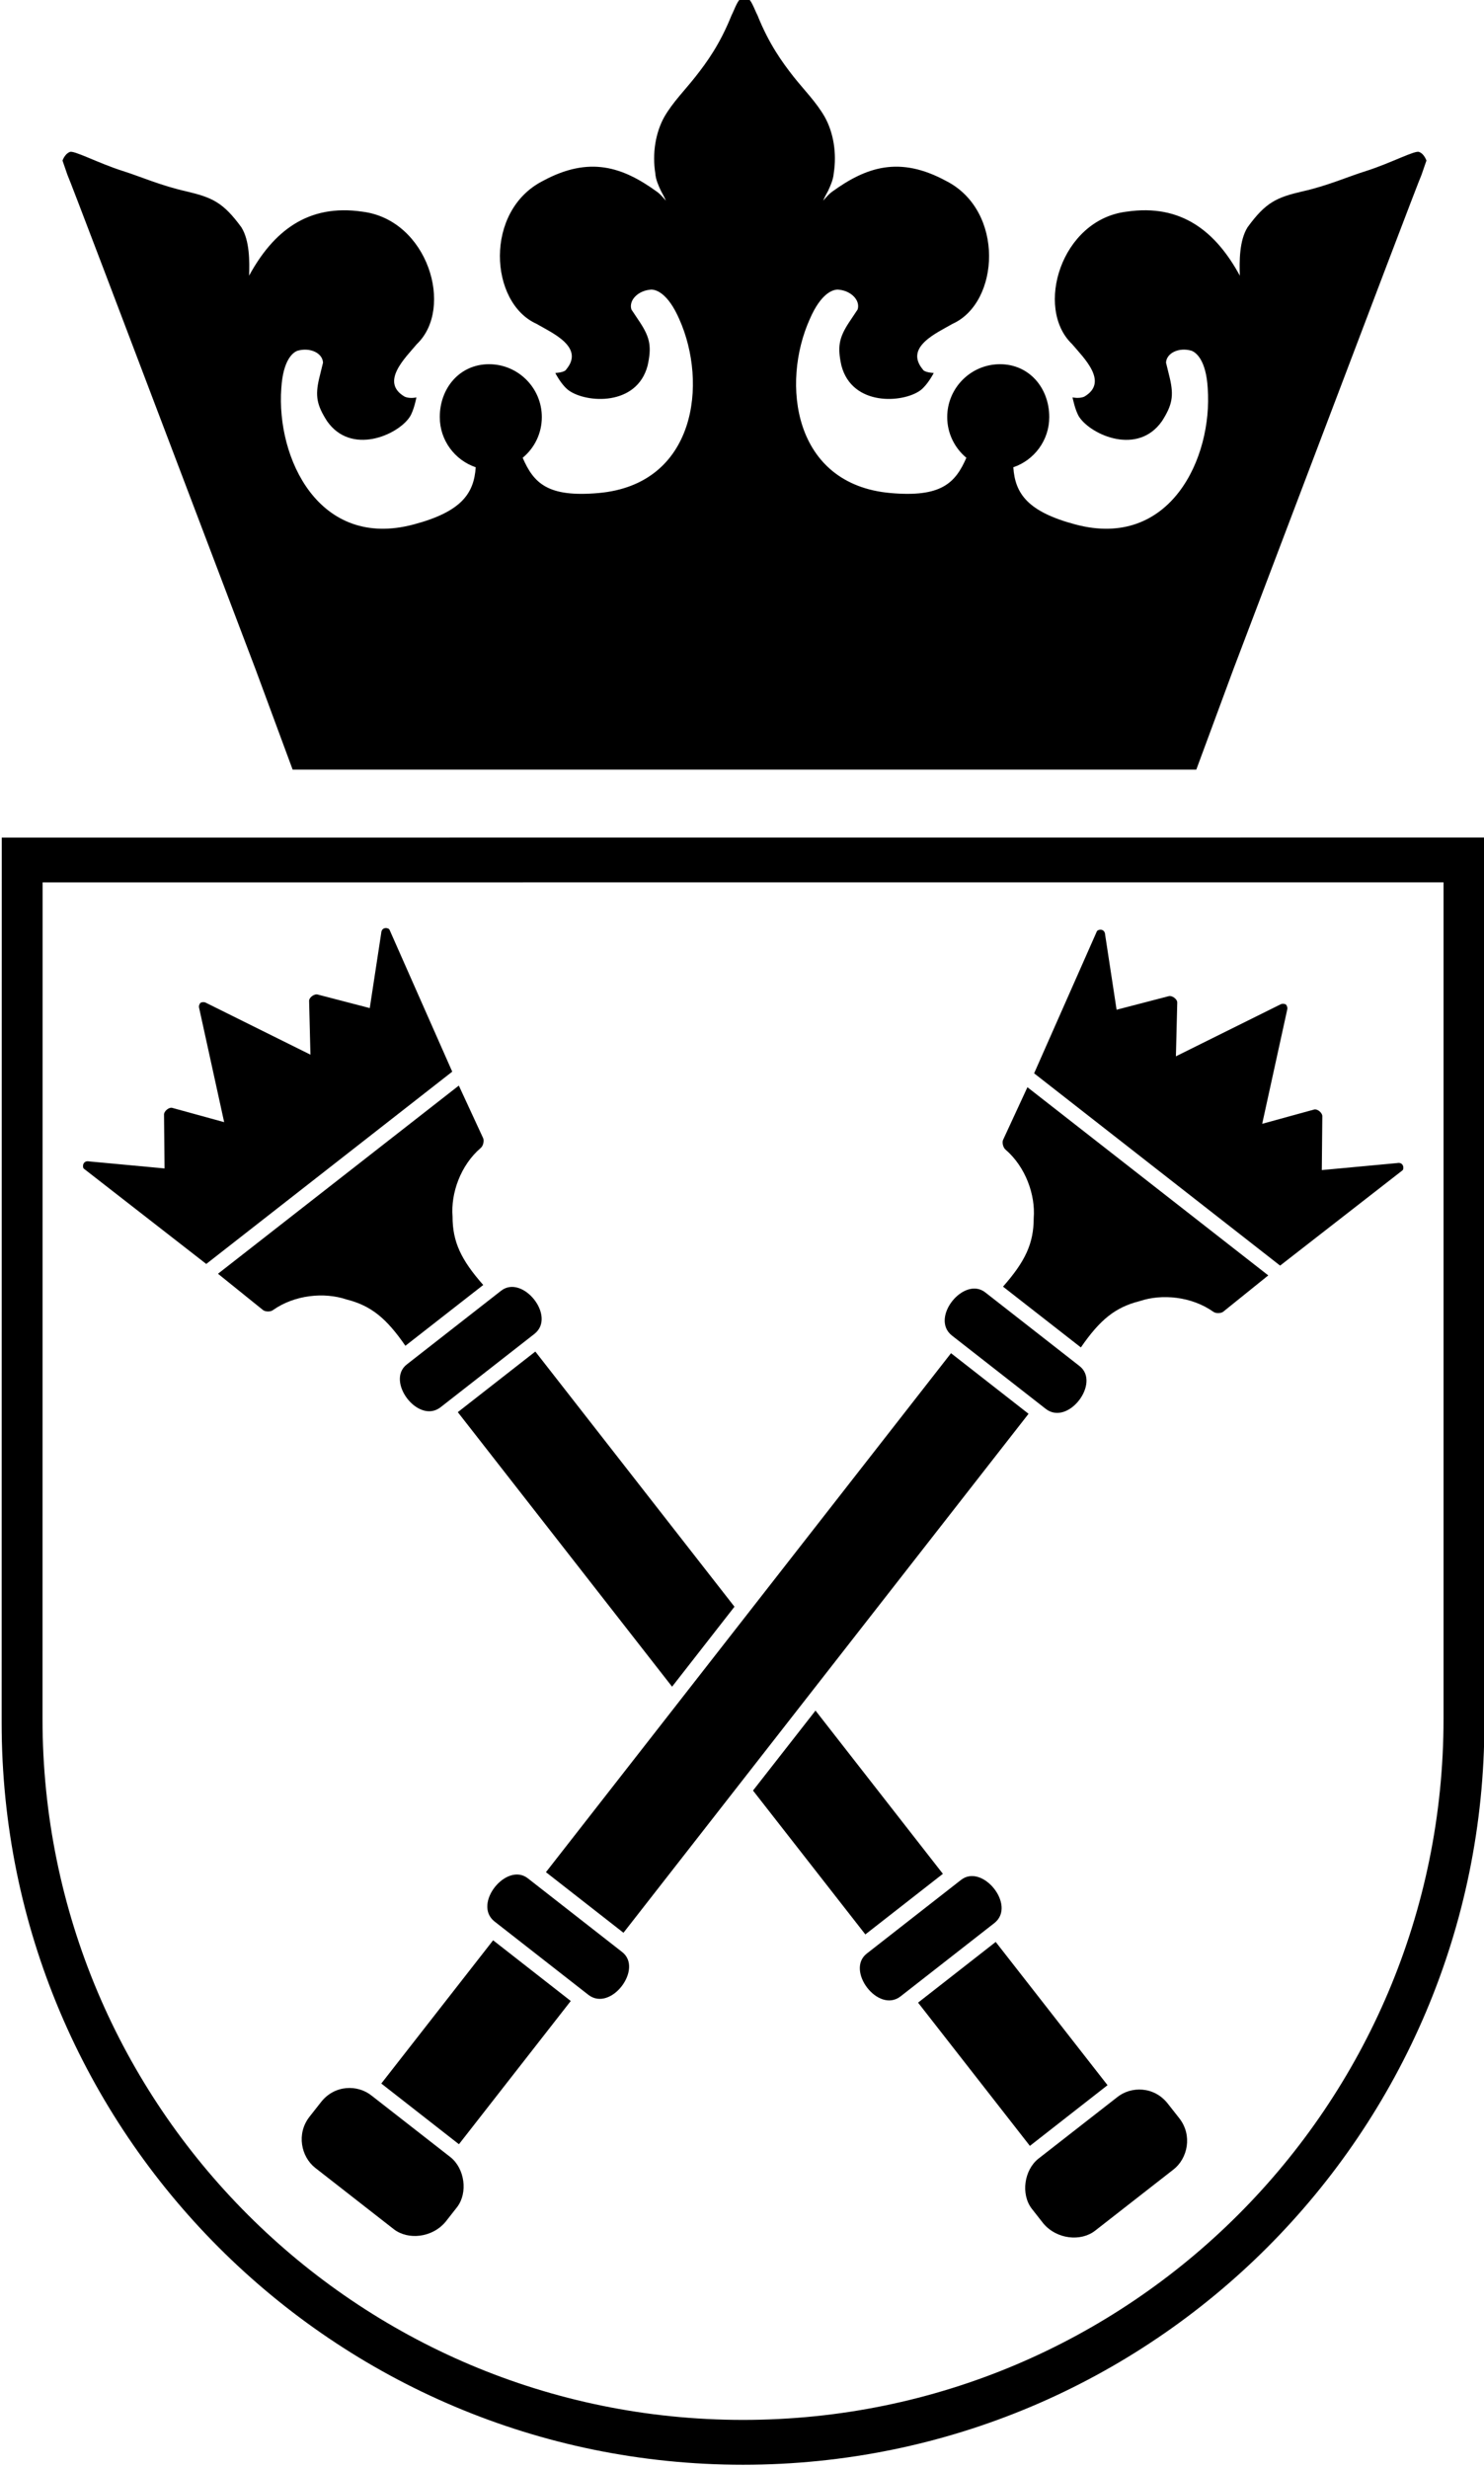 <svg
   xmlns:dc="http://purl.org/dc/elements/1.1/"
   xmlns:cc="http://creativecommons.org/ns#"
   xmlns:rdf="http://www.w3.org/1999/02/22-rdf-syntax-ns#"
   xmlns:svg="http://www.w3.org/2000/svg"
   xmlns="http://www.w3.org/2000/svg"
   xmlns:sodipodi="http://sodipodi.sourceforge.net/DTD/sodipodi-0.dtd"
   xmlns:inkscape="http://www.inkscape.org/namespaces/inkscape"
   width="120"
   height="199.469"
   viewBox="0 0 31.75 52.776"
   version="1.1"
   id="svg6013"
   inkscape:version="1.0.2-2 (e86c870879, 2021-01-15)"
   sodipodi:docname="POL_Jagiellonian_University_logo.svg">
  <defs
     id="defs6007">
    <clipPath
       clipPathUnits="userSpaceOnUse"
       id="clipPath1176">
      <path
         d="m 326.962,200.524 h 204.895 v 79.911 H 326.962 Z"
         id="path1174"
         inkscape:connector-curvature="0" />
    </clipPath>
  </defs>
  <sodipodi:namedview
     id="base"
     pagecolor="#ffffff"
     bordercolor="#666666"
     borderopacity="1.0"
     inkscape:pageopacity="0.0"
     inkscape:pageshadow="2"
     inkscape:zoom="1.4"
     inkscape:cx="49.731176"
     inkscape:cy="58.625122"
     inkscape:document-units="mm"
     inkscape:current-layer="g7092"
     showgrid="false"
     inkscape:window-width="1280"
     inkscape:window-height="668"
     inkscape:window-x="-6"
     inkscape:window-y="-6"
     inkscape:window-maximized="1"
     fit-margin-top="0"
     fit-margin-left="0"
     fit-margin-right="0"
     fit-margin-bottom="0"
     units="px"
     inkscape:document-rotation="0" />
  <g
     inkscape:label="Layer 1"
     inkscape:groupmode="layer"
     id="layer1"
     transform="translate(121.171,-111.003)">
    <g
       id="g7092"
       transform="matrix(2.203,0,0,2.203,145.804,-197.075)">
      <path
         id="path1180"
         style="fill:#000000;fill-opacity:1;fill-rule:evenodd;stroke:none;stroke-width:4.394"
         d="M 120 67.881 L 0.008 67.887 L 0 139.477 C 0 172.613 26.862 199.469 59.998 199.469 C 93.134 199.469 120 172.607 120 139.471 L 120 67.881 z M 116.693 71.508 L 116.693 139.152 C 116.693 170.462 91.308 195.842 59.998 195.842 C 28.688 195.842 3.307 170.466 3.307 139.156 L 3.314 71.512 L 116.693 71.508 z "
         transform="matrix(0.12,0,0,0.12,-121.171,139.826)" />
      <path
         d="m -111.951,152.976 0.753,0.588 -3.934,5.036 -0.753,-0.588 z"
         style="fill:#000000;fill-opacity:1;fill-rule:evenodd;stroke:none;stroke-width:0.528"
         id="path1184"
         inkscape:connector-curvature="0" />
      <path
         d="m -116.86,161.405 c -0.131,0.156 -0.365,0.178 -0.502,0.072 l -0.764,-0.596 c -0.136,-0.107 -0.185,-0.33 -0.055,-0.496 l 0.111,-0.141 c 0.132,-0.17 0.358,-0.173 0.494,-0.062 l 0.763,0.595 c 0.139,0.11 0.172,0.344 0.066,0.484 z"
         style="fill:#000000;fill-opacity:1;fill-rule:evenodd;stroke:none;stroke-width:0.528"
         id="path1188"
         inkscape:connector-curvature="0" />
      <path
         d="m -111.209,150.395 -0.236,0.51 c -0.011,0.022 -0.003,0.074 0.024,0.096 0.195,0.168 0.291,0.44 0.273,0.665 0,0.246 -0.083,0.42 -0.298,0.664 l 0.756,0.59 c 0.185,-0.268 0.333,-0.39 0.573,-0.45 0.214,-0.072 0.502,-0.045 0.712,0.103 0.027,0.021 0.079,0.016 0.098,0 l 0.437,-0.352 z"
         style="fill:#000000;fill-opacity:1;fill-rule:evenodd;stroke:none;stroke-width:0.528"
         id="path1192"
         inkscape:connector-curvature="0" />
      <path
         d="m -108.755,152.126 1.188,-0.924 c 0.018,-0.014 0.013,-0.084 -0.052,-0.071 l -0.731,0.068 0.005,-0.52 c 0.003,-0.034 -0.048,-0.078 -0.082,-0.067 l -0.502,0.138 0.243,-1.108 c 0.006,-0.021 -0.005,-0.042 -0.013,-0.05 -0.01,-0.006 -0.033,-0.011 -0.052,-0.001 l -1.016,0.504 0.013,-0.52 c 0.002,-0.036 -0.053,-0.074 -0.085,-0.063 l -0.504,0.131 -0.111,-0.726 c -0.003,-0.067 -0.072,-0.055 -0.081,-0.034 l -0.609,1.377 z"
         style="fill:#000000;fill-opacity:1;fill-rule:evenodd;stroke:none;stroke-width:0.528"
         id="path1196"
         inkscape:connector-curvature="0" />
      <path
         d="m -110.704,153.1 c 0.21,0.161 -0.108,0.584 -0.326,0.417 l -0.913,-0.713 c -0.215,-0.171 0.119,-0.582 0.326,-0.417 z"
         style="fill:#000000;fill-opacity:1;fill-rule:evenodd;stroke:none;stroke-width:0.528"
         id="path1200"
         inkscape:connector-curvature="0" />
      <path
         d="m -115.146,158.786 c 0.21,0.161 -0.108,0.584 -0.326,0.417 l -0.913,-0.713 c -0.215,-0.171 0.119,-0.582 0.326,-0.417 z"
         style="fill:#000000;fill-opacity:1;fill-rule:evenodd;stroke:none;stroke-width:0.528"
         id="path1204"
         inkscape:connector-curvature="0" />
      <path
         d="m -116.398,158.673 0.754,0.589 -1.086,1.39 -0.754,-0.589 z"
         style="fill:#000000;fill-opacity:1;fill-rule:evenodd;stroke:none;stroke-width:0.528"
         id="path1208"
         inkscape:connector-curvature="0" />
      <path
         d="m -113.267,156.444 1.237,1.584 -0.753,0.588 -1.091,-1.396 z m -2.721,-3.484 1.934,2.476 -0.606,0.776 -2.081,-2.664 z"
         style="fill:#000000;fill-opacity:1;fill-rule:evenodd;stroke:none;stroke-width:0.528"
         id="path1212"
         inkscape:connector-curvature="0" />
      <path
         d="m -111.055,161.42 c 0.131,0.156 0.365,0.178 0.502,0.072 l 0.764,-0.596 c 0.136,-0.107 0.185,-0.33 0.055,-0.496 l -0.111,-0.141 c -0.132,-0.17 -0.358,-0.173 -0.494,-0.062 l -0.763,0.595 c -0.139,0.11 -0.172,0.344 -0.066,0.484 z"
         style="fill:#000000;fill-opacity:1;fill-rule:evenodd;stroke:none;stroke-width:0.528"
         id="path1216"
         inkscape:connector-curvature="0" />
      <path
         d="m -116.731,150.379 0.236,0.51 c 0.011,0.022 0.003,0.074 -0.024,0.096 -0.196,0.168 -0.291,0.44 -0.273,0.665 0,0.246 0.083,0.42 0.298,0.664 l -0.756,0.59 c -0.185,-0.268 -0.334,-0.39 -0.573,-0.45 -0.215,-0.072 -0.502,-0.045 -0.712,0.103 -0.027,0.021 -0.079,0.016 -0.098,0 l -0.437,-0.352 z"
         style="fill:#000000;fill-opacity:1;fill-rule:evenodd;stroke:none;stroke-width:0.528"
         id="path1220"
         inkscape:connector-curvature="0" />
      <path
         d="m -119.184,152.11 -1.188,-0.924 c -0.018,-0.014 -0.013,-0.084 0.052,-0.071 l 0.731,0.068 -0.005,-0.52 c -0.003,-0.034 0.048,-0.078 0.082,-0.067 l 0.502,0.138 -0.243,-1.108 c -0.006,-0.021 0.005,-0.042 0.013,-0.05 0.01,-0.006 0.033,-0.011 0.052,-0.001 l 1.016,0.504 -0.013,-0.52 c -0.002,-0.036 0.053,-0.074 0.085,-0.063 l 0.504,0.131 0.111,-0.726 c 0.003,-0.067 0.072,-0.055 0.081,-0.034 l 0.609,1.377 z"
         style="fill:#000000;fill-opacity:1;fill-rule:evenodd;stroke:none;stroke-width:0.528"
         id="path1224"
         inkscape:connector-curvature="0" />
      <path
         d="m -117.235,153.084 c -0.21,0.161 0.108,0.584 0.326,0.417 l 0.913,-0.713 c 0.215,-0.171 -0.119,-0.582 -0.326,-0.417 z"
         style="fill:#000000;fill-opacity:1;fill-rule:evenodd;stroke:none;stroke-width:0.528"
         id="path1228"
         inkscape:connector-curvature="0" />
      <path
         d="m -112.768,158.801 c -0.21,0.161 0.108,0.584 0.326,0.417 l 0.913,-0.713 c 0.215,-0.171 -0.119,-0.582 -0.326,-0.417 z"
         style="fill:#000000;fill-opacity:1;fill-rule:evenodd;stroke:none;stroke-width:0.528"
         id="path1232"
         inkscape:connector-curvature="0" />
      <path
         d="m -111.517,158.689 -0.754,0.589 1.086,1.39 0.754,-0.589 z"
         style="fill:#000000;fill-opacity:1;fill-rule:evenodd;stroke:none;stroke-width:0.528"
         id="path1236"
         inkscape:connector-curvature="0" />
      <path
         d="m -118.345,147.313 -0.36,-0.973 -0.735,-1.935 c -0.533,-1.404 -1.07,-2.818 -1.092,-2.863 l -0.048,-0.139 c 0,0 0.022,-0.065 0.07,-0.083 0.035,-0.022 0.278,0.109 0.519,0.185 0.168,0.053 0.369,0.142 0.611,0.196 0.254,0.06 0.359,0.106 0.537,0.349 0.081,0.129 0.08,0.332 0.075,0.47 0.232,-0.425 0.567,-0.701 1.102,-0.621 0.635,0.08 0.892,0.936 0.528,1.284 -0.112,0.134 -0.363,0.371 -0.117,0.512 0.051,0.021 0.112,0.006 0.112,0.006 0,0 -0.025,0.133 -0.067,0.193 -0.119,0.175 -0.568,0.371 -0.801,0.037 -0.099,-0.155 -0.117,-0.243 -0.076,-0.416 l 0.037,-0.151 c -0.004,-0.093 -0.125,-0.151 -0.247,-0.116 -0.046,0.016 -0.141,0.09 -0.158,0.364 -0.05,0.678 0.366,1.567 1.285,1.322 0.463,-0.123 0.586,-0.299 0.603,-0.555 -0.203,-0.069 -0.349,-0.261 -0.349,-0.487 0,-0.283 0.195,-0.513 0.478,-0.513 0.283,0 0.513,0.23 0.513,0.513 0,0.159 -0.072,0.301 -0.186,0.395 0.107,0.246 0.243,0.386 0.737,0.342 0.947,-0.084 1.062,-1.067 0.784,-1.687 -0.111,-0.255 -0.228,-0.289 -0.275,-0.287 -0.126,0.009 -0.218,0.104 -0.19,0.193 l 0.086,0.129 c 0.097,0.149 0.111,0.237 0.071,0.417 -0.105,0.394 -0.594,0.363 -0.766,0.239 -0.073,-0.054 -0.13,-0.169 -0.13,-0.169 0,0 0.09,-0.004 0.105,-0.033 0.184,-0.218 -0.137,-0.356 -0.288,-0.444 -0.458,-0.206 -0.509,-1.095 0.061,-1.386 0.455,-0.247 0.779,-0.135 1.11,0.105 0.034,0.024 0.063,0.061 0.086,0.086 -0.019,-0.044 -0.026,-0.052 -0.049,-0.097 -0.023,-0.05 -0.05,-0.107 -0.054,-0.169 -0.031,-0.193 0.003,-0.395 0.087,-0.546 0.083,-0.144 0.202,-0.262 0.304,-0.392 0.111,-0.141 0.237,-0.314 0.35,-0.596 0.018,-0.032 0.055,-0.138 0.083,-0.154 0.009,-0.007 0.019,-0.012 0.041,-0.015 0.022,0.003 0.035,0.007 0.044,0.015 0.027,0.016 0.065,0.122 0.083,0.154 0.113,0.282 0.24,0.455 0.35,0.596 0.103,0.13 0.221,0.247 0.304,0.392 0.084,0.151 0.118,0.352 0.087,0.546 -0.005,0.063 -0.032,0.12 -0.054,0.169 -0.023,0.045 -0.03,0.052 -0.049,0.097 0.022,-0.024 0.052,-0.061 0.086,-0.086 0.331,-0.24 0.654,-0.352 1.109,-0.105 0.57,0.29 0.52,1.18 0.062,1.386 -0.151,0.088 -0.472,0.225 -0.288,0.444 0.015,0.029 0.105,0.033 0.105,0.033 0,0 -0.058,0.115 -0.13,0.169 -0.171,0.124 -0.661,0.155 -0.766,-0.239 -0.04,-0.179 -0.026,-0.268 0.071,-0.417 l 0.086,-0.129 c 0.028,-0.089 -0.064,-0.184 -0.19,-0.193 -0.048,-0.002 -0.165,0.032 -0.275,0.287 -0.279,0.62 -0.164,1.603 0.784,1.687 0.493,0.044 0.63,-0.097 0.737,-0.342 -0.113,-0.094 -0.186,-0.236 -0.186,-0.395 0,-0.283 0.23,-0.513 0.513,-0.513 0.283,0 0.478,0.23 0.478,0.513 0,0.226 -0.146,0.418 -0.349,0.487 0.017,0.256 0.14,0.432 0.603,0.555 0.919,0.245 1.334,-0.644 1.285,-1.322 -0.016,-0.273 -0.112,-0.347 -0.158,-0.364 -0.122,-0.036 -0.243,0.023 -0.247,0.116 l 0.037,0.151 c 0.04,0.173 0.023,0.261 -0.076,0.416 -0.234,0.335 -0.682,0.138 -0.802,-0.037 -0.041,-0.06 -0.067,-0.193 -0.067,-0.193 0,0 0.061,0.014 0.112,-0.006 0.246,-0.141 -0.005,-0.379 -0.117,-0.512 -0.364,-0.348 -0.107,-1.205 0.528,-1.284 0.536,-0.08 0.87,0.195 1.102,0.621 -0.005,-0.138 -0.006,-0.341 0.075,-0.47 0.177,-0.243 0.282,-0.29 0.537,-0.349 0.241,-0.054 0.443,-0.144 0.611,-0.196 0.241,-0.076 0.484,-0.207 0.519,-0.185 0.048,0.017 0.07,0.083 0.07,0.083 l -0.048,0.139 c -0.022,0.045 -0.559,1.459 -1.092,2.863 l -0.735,1.935 -0.36,0.973 z"
         style="fill:#000000;fill-opacity:1;fill-rule:nonzero;stroke:none;stroke-width:0.528"
         id="path1240"
         inkscape:connector-curvature="0" />
      <path
         d="m -118.248,147.145 c -0.011,-0.013 -2.113,-5.567 -2.157,-5.657 0.139,0.043 0.493,0.242 0.989,0.354 0.164,0.038 0.273,0.046 0.45,0.29 0.096,0.151 0.077,0.386 0.05,0.519 0.021,0.067 0.138,0.117 0.197,0.041 0.149,-0.26 0.366,-0.748 1.018,-0.65 0.533,0.065 0.72,0.792 0.444,1.045 -0.1,0.121 -0.482,0.495 -0.084,0.724 -0.096,0.14 -0.419,0.25 -0.568,0.037 -0.109,-0.17 -0.081,-0.196 -0.016,-0.469 0.013,-0.269 -0.292,-0.303 -0.424,-0.265 -0.122,0.04 -0.236,0.182 -0.255,0.484 -0.051,0.695 0.428,1.755 1.493,1.471 0.598,-0.159 0.657,-0.452 0.662,-0.811 -0.196,-0.011 -0.351,-0.173 -0.351,-0.371 0,-0.205 0.167,-0.372 0.372,-0.372 0.206,0 0.373,0.167 0.373,0.372 0,0.148 -0.086,0.276 -0.212,0.336 0.008,0.035 0.03,0.087 0.043,0.122 0.123,0.284 0.306,0.484 0.859,0.435 1.098,-0.098 1.186,-1.256 0.9,-1.892 -0.121,-0.278 -0.277,-0.372 -0.405,-0.368 -0.137,0.008 -0.412,0.146 -0.307,0.393 0.154,0.234 0.189,0.249 0.146,0.447 -0.067,0.25 -0.409,0.258 -0.547,0.158 0.295,-0.351 -0.19,-0.572 -0.327,-0.651 -0.346,-0.144 -0.419,-0.891 0.06,-1.134 0.58,-0.315 0.95,0.07 1.179,0.262 0.082,0.051 0.174,-0.035 0.172,-0.105 -0.058,-0.095 -0.187,-0.222 -0.193,-0.373 -0.027,-0.165 0.002,-0.335 0.07,-0.456 0.137,-0.236 0.413,-0.413 0.656,-0.988 0.243,0.575 0.518,0.752 0.655,0.988 0.068,0.122 0.097,0.291 0.07,0.456 -0.006,0.15 -0.135,0.278 -0.193,0.373 -0.002,0.07 0.09,0.156 0.172,0.105 0.229,-0.193 0.599,-0.577 1.179,-0.262 0.479,0.243 0.406,0.99 0.06,1.134 -0.136,0.079 -0.622,0.3 -0.326,0.651 -0.138,0.099 -0.48,0.092 -0.547,-0.158 -0.044,-0.198 -0.009,-0.213 0.146,-0.447 0.104,-0.247 -0.171,-0.385 -0.308,-0.393 -0.129,-0.004 -0.284,0.09 -0.405,0.368 -0.286,0.636 -0.198,1.795 0.9,1.892 0.554,0.05 0.736,-0.151 0.859,-0.435 0.014,-0.035 0.035,-0.087 0.043,-0.122 -0.125,-0.06 -0.212,-0.188 -0.212,-0.336 0,-0.205 0.166,-0.372 0.372,-0.372 0.205,0 0.372,0.167 0.372,0.372 0,0.198 -0.155,0.361 -0.351,0.371 0.005,0.359 0.064,0.652 0.663,0.811 1.065,0.284 1.544,-0.775 1.493,-1.471 -0.018,-0.302 -0.132,-0.444 -0.255,-0.484 -0.132,-0.038 -0.436,-0.004 -0.424,0.265 0.065,0.273 0.093,0.299 -0.016,0.469 -0.148,0.213 -0.472,0.102 -0.568,-0.037 0.398,-0.229 0.016,-0.603 -0.084,-0.724 -0.277,-0.253 -0.089,-0.98 0.444,-1.045 0.652,-0.098 0.869,0.39 1.018,0.65 0.059,0.076 0.176,0.026 0.197,-0.041 -0.027,-0.134 -0.045,-0.368 0.05,-0.519 0.177,-0.244 0.287,-0.252 0.45,-0.29 0.497,-0.112 0.85,-0.311 0.989,-0.354 -0.044,0.089 -2.146,5.644 -2.157,5.657 z"
         style="fill:#000000;fill-opacity:1;fill-rule:nonzero;stroke:none;stroke-width:0.528"
         id="path1244"
         inkscape:connector-curvature="0" />
    </g>
  </g>
</svg>
